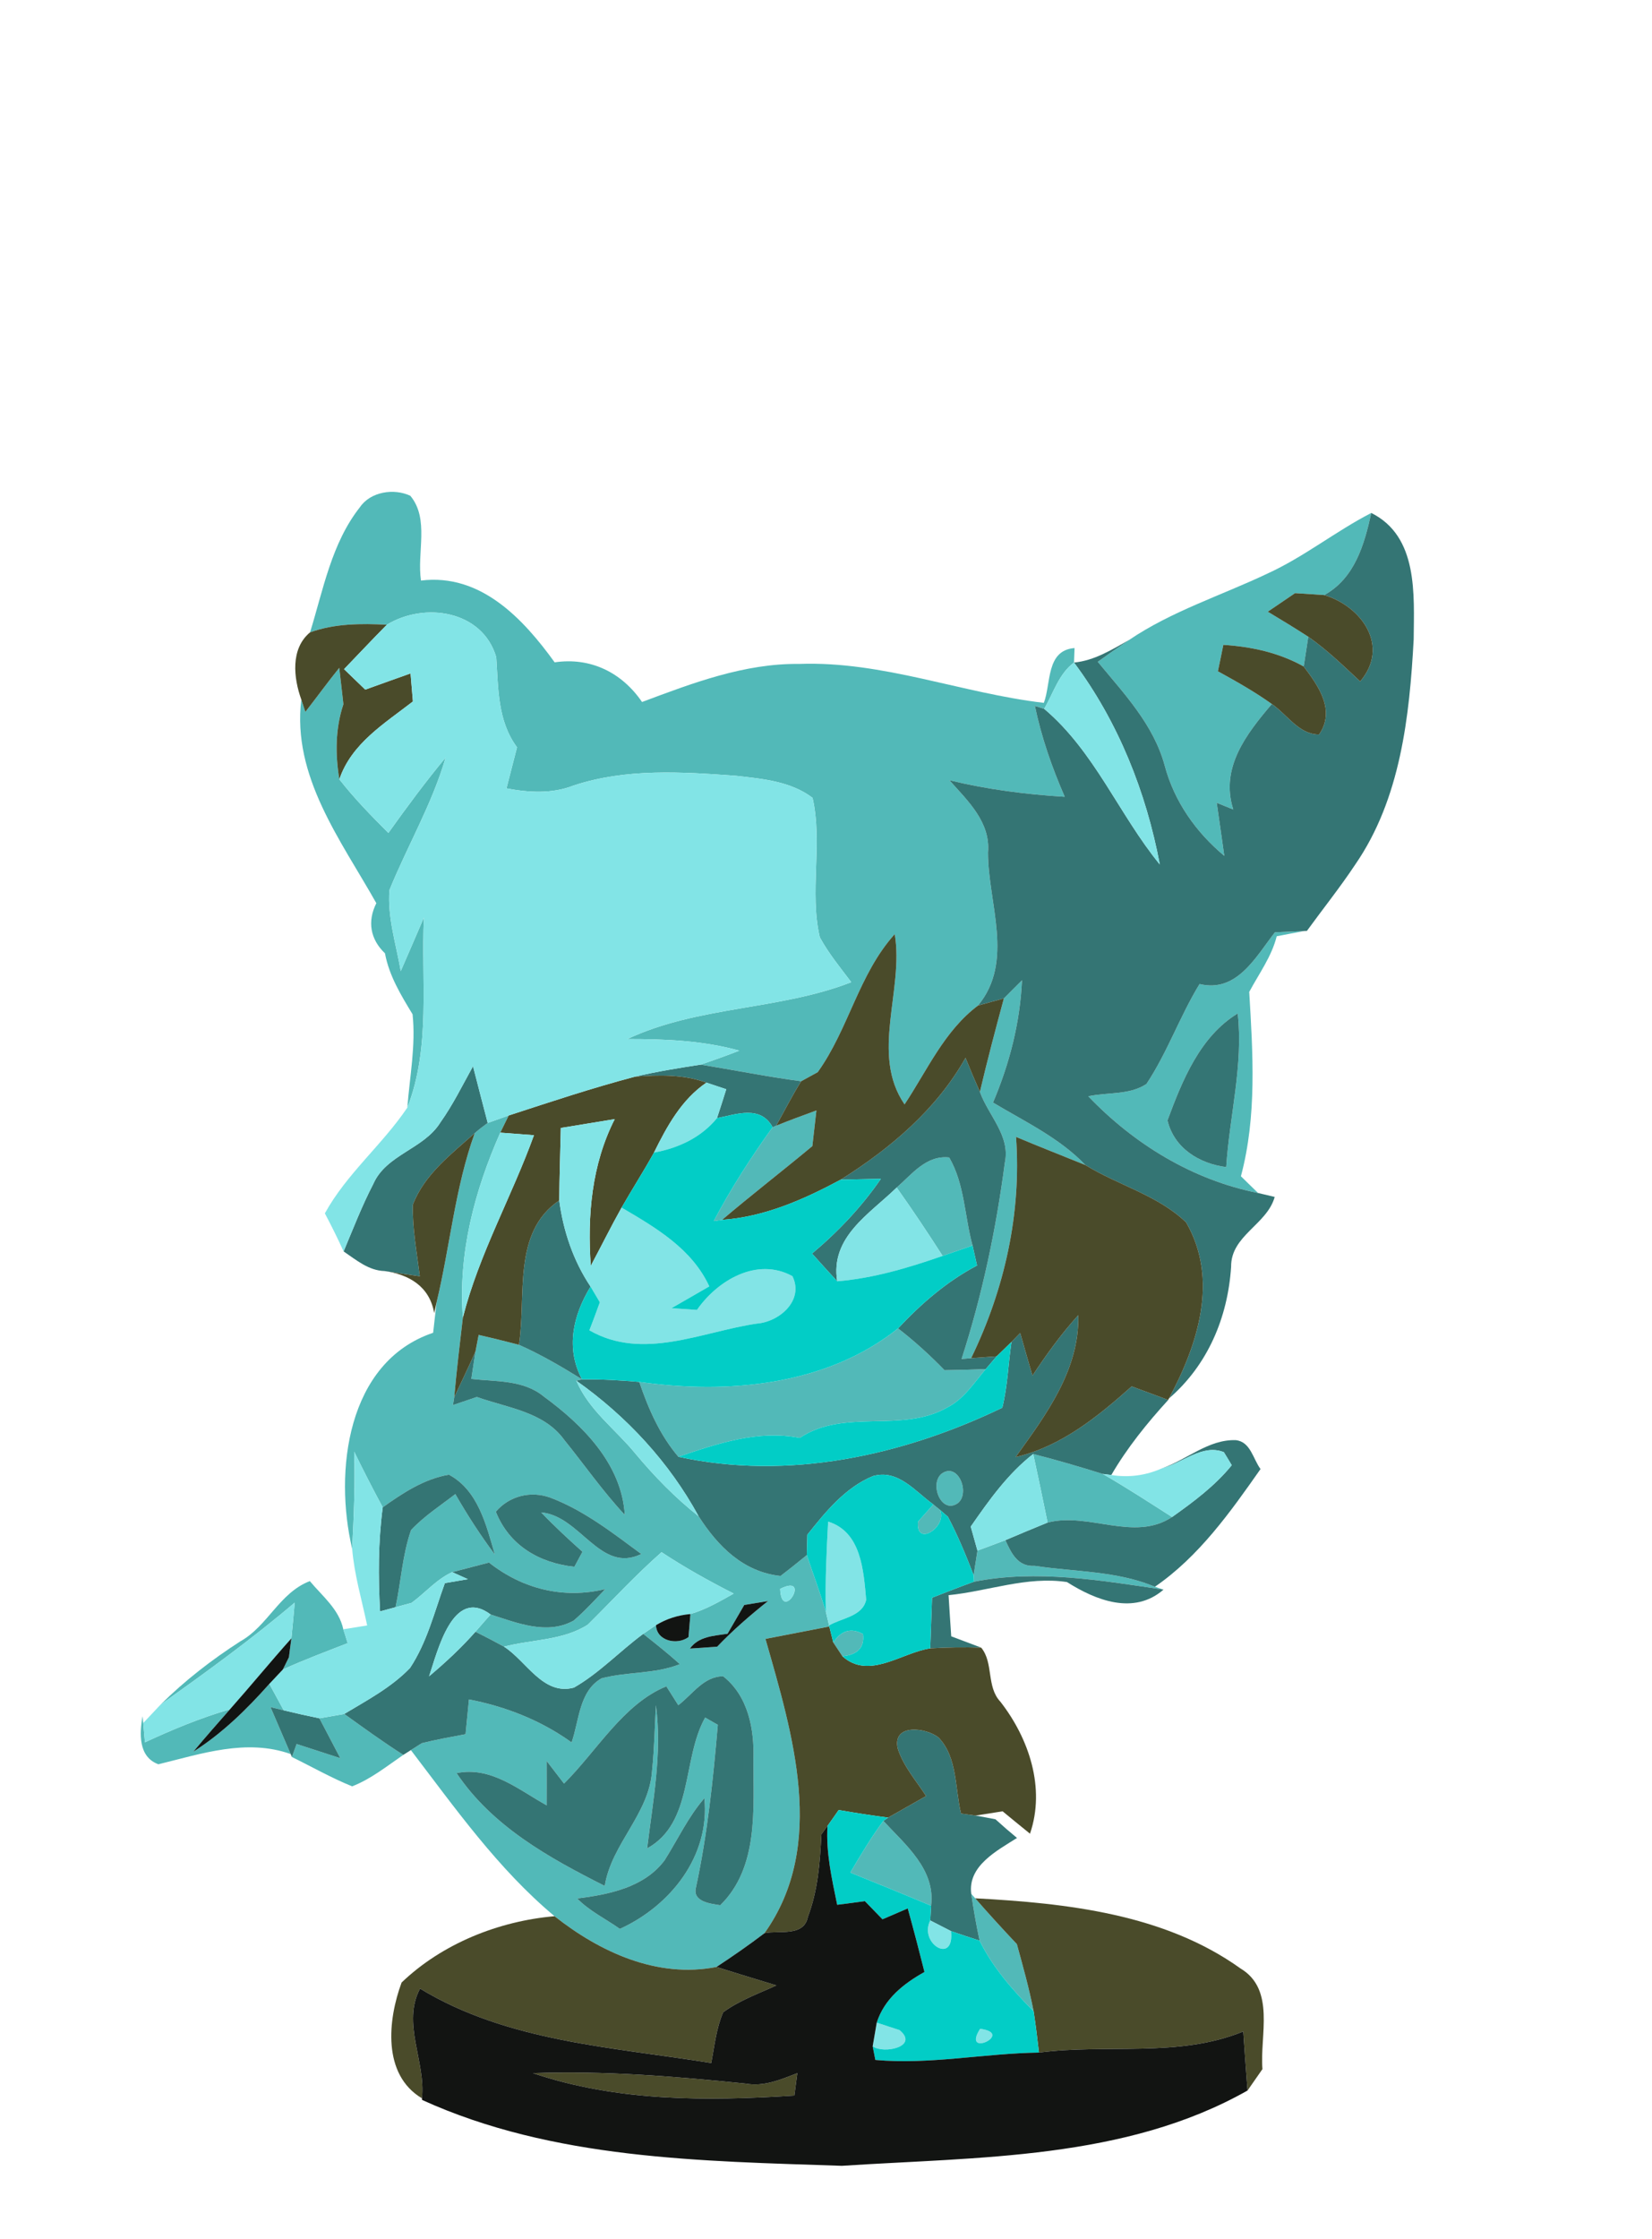 <?xml version="1.0" encoding="UTF-8" ?>
<!DOCTYPE svg PUBLIC "-//W3C//DTD SVG 1.1//EN" "http://www.w3.org/Graphics/SVG/1.1/DTD/svg11.dtd">
<svg width="155pt" height="210pt" viewBox="0 0 155 210" version="1.1" xmlns="http://www.w3.org/2000/svg">
<g id="#52b9b8ff">
<path fill="#52b9b8" opacity="1.00" d=" M 33.77 47.57 C 34.77 46.10 36.98 45.78 38.50 46.50 C 40.31 48.68 39.10 51.83 39.50 54.45 C 45.09 53.76 49.08 58.02 52.04 62.12 C 55.42 61.62 58.35 63.08 60.24 65.84 C 64.97 64.07 69.84 62.21 74.97 62.27 C 82.82 61.98 90.23 65.02 97.94 65.92 C 98.63 64.10 98.13 60.99 100.82 60.78 L 100.77 62.14 C 99.34 63.20 98.84 65.00 97.97 66.48 L 97.10 66.21 C 97.71 69.14 98.70 71.98 99.90 74.73 C 96.26 74.51 92.63 74.04 89.08 73.18 C 90.81 75.12 92.95 77.11 92.70 79.96 C 92.70 84.72 95.20 90.16 91.76 94.31 C 88.60 96.68 87.00 100.38 84.87 103.58 C 81.63 98.85 84.83 92.88 83.95 87.61 C 80.57 91.35 79.63 96.51 76.72 100.56 C 76.33 100.78 75.55 101.20 75.17 101.41 C 72.01 100.99 68.88 100.36 65.74 99.85 C 66.96 99.44 68.17 99.00 69.37 98.54 C 65.95 97.59 62.39 97.45 58.86 97.45 C 65.51 94.33 73.08 94.76 79.87 92.12 C 78.84 90.75 77.74 89.42 76.92 87.91 C 75.92 83.62 77.21 79.13 76.24 74.83 C 74.19 73.27 71.51 73.04 69.03 72.76 C 63.97 72.39 58.74 72.05 53.83 73.67 C 51.79 74.47 49.62 74.34 47.52 73.94 C 47.85 72.66 48.18 71.38 48.51 70.09 C 46.67 67.60 46.76 64.56 46.56 61.64 C 45.28 57.25 39.84 56.43 36.30 58.59 C 33.88 58.47 31.40 58.47 29.09 59.31 C 30.33 55.30 31.11 50.94 33.77 47.57 Z" />
<path fill="#52b9b8" opacity="1.00" d=" M 118.89 53.81 C 122.34 52.24 125.30 49.84 128.66 48.11 C 128.01 51.08 127.11 54.23 124.25 55.81 C 123.57 55.77 122.19 55.67 121.51 55.63 C 120.65 56.21 119.80 56.79 118.95 57.37 C 120.23 58.14 121.50 58.91 122.75 59.72 C 122.61 60.65 122.47 61.58 122.32 62.51 C 120.01 61.21 117.41 60.65 114.78 60.48 C 114.66 61.10 114.40 62.34 114.27 62.96 C 116.00 63.91 117.72 64.88 119.33 66.03 C 116.94 68.84 114.47 72.00 115.71 75.92 C 115.32 75.77 114.55 75.45 114.16 75.29 C 114.40 76.95 114.64 78.61 114.87 80.27 C 112.21 78.05 110.18 75.18 109.28 71.81 C 108.24 67.96 105.46 65.05 103.00 62.07 C 103.97 61.37 104.95 60.69 105.94 60.02 C 109.93 57.32 114.57 55.86 118.89 53.81 Z" />
<path fill="#52b9b8" opacity="1.00" d=" M 31.83 62.64 C 31.93 63.49 32.13 65.20 32.22 66.05 C 31.46 68.33 31.45 70.74 31.84 73.09 C 33.24 74.89 34.83 76.51 36.44 78.12 C 38.16 75.71 39.92 73.33 41.81 71.05 C 40.55 75.40 38.23 79.32 36.54 83.48 C 36.34 86.05 37.17 88.57 37.60 91.08 C 38.33 89.41 39.05 87.73 39.77 86.06 C 39.50 92.00 40.44 98.20 38.22 103.88 C 38.44 100.98 39.02 98.05 38.71 95.13 C 37.62 93.33 36.51 91.52 36.12 89.41 C 34.74 88.10 34.45 86.41 35.31 84.71 C 31.98 78.79 27.39 72.82 28.27 65.61 C 28.37 65.90 28.56 66.48 28.65 66.77 C 29.72 65.40 30.74 63.99 31.83 62.64 Z" />
<path fill="#52b9b8" opacity="1.00" d=" M 119.62 87.44 C 120.31 87.41 121.69 87.35 122.38 87.32 C 121.73 87.44 120.44 87.68 119.79 87.81 C 119.31 89.72 118.13 91.31 117.21 93.03 C 117.55 98.80 117.94 104.66 116.43 110.32 C 116.83 110.71 117.63 111.50 118.04 111.89 C 111.90 110.67 106.41 107.31 102.11 102.82 C 103.91 102.43 106.00 102.72 107.57 101.66 C 109.53 98.71 110.70 95.31 112.55 92.29 C 116.05 93.14 117.82 89.75 119.62 87.44 M 109.54 105.08 C 110.16 107.69 112.53 109.14 115.05 109.46 C 115.36 104.65 116.67 99.89 116.13 95.05 C 112.58 97.21 110.92 101.36 109.54 105.08 Z" />
<path fill="#52b9b8" opacity="1.00" d=" M 94.19 93.64 C 94.76 93.07 95.32 92.50 95.89 91.94 C 95.71 95.91 94.72 99.76 93.17 103.41 C 96.16 105.20 99.40 106.72 101.84 109.27 C 99.67 108.39 97.49 107.54 95.33 106.63 C 95.85 113.81 94.25 120.93 91.12 127.38 L 90.22 127.46 C 92.16 121.47 93.46 115.28 94.28 109.04 C 94.82 106.53 92.73 104.62 91.94 102.41 C 92.63 99.47 93.40 96.55 94.19 93.64 Z" />
<path fill="#52b9b8" opacity="1.00" d=" M 72.82 105.58 C 74.07 105.08 75.33 104.61 76.60 104.15 C 76.48 105.26 76.35 106.37 76.22 107.49 C 73.42 109.82 70.53 112.05 67.75 114.41 L 66.97 114.52 C 68.59 111.45 70.47 108.53 72.49 105.72 C 72.57 105.68 72.74 105.61 72.82 105.58 Z" />
<path fill="#52b9b8" opacity="1.00" d=" M 44.54 106.28 C 44.93 105.94 45.34 105.62 45.76 105.32 C 46.25 105.14 47.24 104.79 47.73 104.62 L 46.94 106.23 C 44.53 111.67 42.97 117.57 43.43 123.57 C 43.14 126.06 42.84 128.54 42.62 131.04 C 42.59 131.22 42.53 131.60 42.50 131.78 C 43.06 131.59 44.18 131.21 44.74 131.02 C 47.58 132.04 51.02 132.40 52.92 135.02 C 54.82 137.37 56.55 139.86 58.62 142.08 C 58.33 137.29 54.66 133.64 51.01 130.97 C 49.10 129.40 46.52 129.59 44.22 129.33 C 44.32 128.69 44.51 127.40 44.61 126.76 L 44.91 125.20 C 46.18 125.49 47.44 125.80 48.69 126.13 C 50.75 127.04 52.70 128.18 54.61 129.37 L 54.08 129.50 C 55.24 132.25 57.75 134.05 59.60 136.31 C 61.39 138.46 63.35 140.47 65.55 142.21 C 67.35 145.02 69.73 147.43 73.23 147.81 C 74.07 147.17 74.89 146.51 75.70 145.85 C 76.29 147.62 76.95 149.38 77.49 151.18 L 77.79 152.45 L 77.81 152.55 C 75.82 152.94 73.82 153.32 71.82 153.71 C 74.34 162.57 77.63 173.02 71.73 181.31 C 70.27 182.42 68.76 183.47 67.22 184.48 C 61.67 185.57 56.30 183.09 52.03 179.72 C 46.73 175.29 42.71 169.59 38.55 164.14 C 38.81 163.98 39.32 163.65 39.58 163.49 C 40.93 163.15 42.31 162.91 43.68 162.65 C 43.76 161.83 43.92 160.20 44.00 159.39 C 47.46 160.06 50.77 161.36 53.63 163.42 C 54.35 161.37 54.33 158.61 56.44 157.41 C 58.85 156.77 61.45 157.02 63.79 156.08 C 62.68 155.08 61.52 154.16 60.35 153.24 C 60.65 153.04 61.25 152.63 61.55 152.42 C 61.60 153.93 63.56 154.32 64.60 153.54 C 64.65 153.00 64.74 151.92 64.78 151.38 C 66.23 150.95 67.53 150.20 68.84 149.46 C 66.51 148.28 64.24 147.01 62.07 145.58 C 59.64 147.72 57.45 150.10 55.16 152.37 C 52.84 153.87 49.89 153.76 47.29 154.44 C 46.40 153.95 45.51 153.49 44.61 153.04 C 44.96 152.63 45.67 151.82 46.03 151.42 C 48.51 152.21 51.33 153.38 53.83 151.99 C 54.89 151.08 55.83 150.04 56.79 149.04 C 52.87 149.99 49.02 149.03 45.88 146.55 C 45.02 146.78 43.29 147.23 42.43 147.45 C 40.97 148.11 39.90 149.39 38.62 150.33 C 38.24 150.43 37.49 150.64 37.11 150.74 C 37.63 148.34 37.75 145.84 38.57 143.50 C 39.79 142.20 41.31 141.22 42.72 140.13 C 43.85 142.09 45.07 143.99 46.43 145.80 C 45.63 143.06 44.86 139.77 42.12 138.31 C 39.80 138.70 37.79 140.03 35.91 141.37 C 34.98 139.65 34.09 137.91 33.23 136.15 C 33.33 139.18 33.20 142.21 33.04 145.25 C 31.34 138.04 32.53 127.73 40.64 125.00 C 40.72 124.29 40.88 122.87 40.96 122.16 C 42.23 116.88 42.69 111.41 44.54 106.28 M 46.52 141.78 C 47.78 144.95 50.60 146.59 53.89 146.95 C 54.08 146.59 54.46 145.89 54.65 145.54 C 53.32 144.35 52.01 143.14 50.78 141.85 C 54.45 142.16 56.31 147.63 60.17 145.75 C 57.47 143.76 54.77 141.64 51.60 140.45 C 49.77 139.80 47.78 140.31 46.52 141.78 M 73.20 149.02 C 73.33 152.34 76.20 147.51 73.20 149.02 M 69.83 150.53 C 69.31 151.43 68.79 152.33 68.26 153.23 C 66.98 153.43 65.56 153.46 64.73 154.62 C 65.37 154.57 66.65 154.48 67.29 154.44 C 68.77 152.89 70.39 151.49 72.06 150.16 C 71.50 150.25 70.39 150.44 69.83 150.53 M 63.64 159.93 C 63.36 159.49 62.80 158.61 62.52 158.16 C 58.48 159.81 56.00 164.22 52.92 167.28 C 52.51 166.75 51.70 165.69 51.29 165.16 C 51.30 166.55 51.29 167.93 51.29 169.32 C 48.65 167.86 46.08 165.64 42.84 166.30 C 46.18 171.29 51.52 174.25 56.74 176.88 C 57.37 172.92 60.92 170.13 61.18 166.07 C 61.39 164.03 61.43 161.98 61.54 159.93 C 62.14 164.44 61.26 168.90 60.72 173.36 C 65.09 170.94 63.97 165.01 66.16 161.09 C 66.46 161.26 67.05 161.60 67.35 161.77 C 66.91 166.89 66.38 172.00 65.30 177.02 C 64.94 178.37 66.69 178.55 67.58 178.69 C 71.20 175.14 70.68 169.68 70.69 165.05 C 70.79 162.21 70.21 159.07 67.85 157.22 C 66.03 157.21 64.96 158.93 63.64 159.93 M 62.36 174.47 C 60.45 177.03 57.13 177.68 54.16 178.06 C 55.25 179.20 56.83 179.97 58.16 180.91 C 62.90 178.75 66.63 174.08 66.09 168.65 C 64.57 170.40 63.59 172.52 62.36 174.47 Z" />
<path fill="#52b9b8" opacity="1.00" d=" M 84.13 111.38 C 85.57 110.13 86.91 108.32 89.06 108.56 C 90.51 111.05 90.50 114.08 91.25 116.82 C 90.55 117.06 89.14 117.55 88.44 117.79 C 87.05 115.62 85.62 113.48 84.13 111.38 Z" />
<path fill="#52b9b8" opacity="1.00" d=" M 84.26 124.59 C 85.81 125.79 87.26 127.11 88.62 128.51 C 89.91 128.49 91.20 128.46 92.49 128.40 C 91.39 129.69 90.44 131.22 88.87 132.01 C 84.60 134.45 79.21 132.06 75.04 134.86 C 71.12 134.09 67.31 135.39 63.65 136.63 C 61.91 134.59 60.83 132.12 59.98 129.61 C 68.27 130.77 77.50 129.98 84.26 124.59 Z" />
<path fill="#52b9b8" opacity="1.00" d=" M 96.94 136.37 C 99.13 136.92 101.30 137.57 103.47 138.24 C 105.68 139.51 107.82 140.91 109.97 142.28 C 106.41 144.64 102.17 141.80 98.29 142.80 C 97.85 140.65 97.41 138.51 96.94 136.37 Z" />
<path fill="#52b9b8" opacity="1.00" d=" M 88.32 138.24 C 89.85 137.07 91.04 139.95 89.91 140.95 C 88.36 142.11 87.18 139.24 88.32 138.24 Z" />
<path fill="#52b9b8" opacity="1.00" d=" M 86.13 142.72 C 86.49 142.32 87.21 141.51 87.57 141.10 L 88.17 141.59 C 88.98 143.11 85.90 145.21 86.13 142.72 Z" />
<path fill="#52b9b8" opacity="1.00" d=" M 91.71 145.43 C 92.59 145.11 93.46 144.78 94.33 144.45 C 94.88 145.67 95.50 146.97 97.08 146.86 C 100.85 147.43 104.77 147.32 108.36 148.82 L 109.17 149.09 C 103.30 148.23 97.29 147.18 91.38 148.35 L 91.35 147.73 C 91.44 147.16 91.62 146.01 91.71 145.43 Z" />
<path fill="#52b9b8" opacity="1.00" d=" M 22.55 153.94 C 25.13 152.50 26.21 149.39 29.07 148.29 C 30.23 149.69 31.81 150.92 32.21 152.81 C 32.35 153.24 32.49 153.67 32.62 154.11 C 30.58 154.91 28.53 155.67 26.54 156.58 C 26.68 156.29 26.96 155.72 27.11 155.43 C 27.16 154.99 27.28 154.10 27.34 153.66 C 27.45 152.54 27.56 151.43 27.65 150.31 C 23.63 153.73 19.35 156.82 15.06 159.88 C 17.33 157.63 19.86 155.67 22.55 153.94 Z" />
<path fill="#52b9b8" opacity="1.00" d=" M 78.18 154.04 C 78.94 152.91 79.86 152.65 80.97 153.25 C 81.13 154.50 80.49 155.20 79.04 155.34 C 78.83 155.02 78.40 154.37 78.18 154.04 Z" />
<path fill="#52b9b8" opacity="1.00" d=" M 18.14 164.29 C 20.85 162.57 23.15 160.32 25.27 157.93 C 25.61 158.55 26.28 159.79 26.62 160.41 C 26.31 160.34 25.69 160.19 25.38 160.11 C 26.01 161.58 26.64 163.04 27.27 164.51 C 23.12 163.04 18.92 164.48 14.86 165.47 C 12.96 164.77 13.09 162.58 13.37 160.96 L 13.44 161.60 C 13.48 162.05 13.56 162.96 13.60 163.41 C 16.19 162.21 18.83 161.11 21.57 160.32 C 20.42 161.63 19.26 162.94 18.14 164.29 Z" />
<path fill="#52b9b8" opacity="1.00" d=" M 29.97 161.16 C 30.56 161.05 31.72 160.85 32.30 160.75 C 34.12 162.06 35.94 163.38 37.84 164.59 C 36.29 165.65 34.81 166.85 33.04 167.54 C 31.09 166.75 29.27 165.71 27.39 164.79 L 27.83 163.57 C 29.20 164.01 30.57 164.46 31.93 164.90 C 31.28 163.65 30.62 162.40 29.97 161.16 Z" />
<path fill="#52b9b8" opacity="1.00" d=" M 79.78 175.63 C 80.75 173.98 81.74 172.32 82.88 170.78 C 84.95 173.02 87.79 175.34 87.36 178.74 C 84.84 177.68 82.31 176.65 79.78 175.63 Z" />
<path fill="#52b9b8" opacity="1.00" d=" M 91.13 177.62 L 91.50 178.04 C 92.77 179.50 94.08 180.93 95.41 182.34 C 95.98 184.43 96.57 186.51 96.98 188.64 C 95.02 186.66 93.15 184.53 91.91 182.01 C 91.60 180.55 91.34 179.09 91.13 177.62 Z" />
</g>
<g id="#347574ff">
<path fill="#347574" opacity="1.00" d=" M 128.66 48.11 C 133.08 50.31 132.67 55.77 132.64 59.95 C 132.25 67.21 131.40 74.93 127.16 81.08 C 125.74 83.22 124.13 85.23 122.62 87.31 L 122.38 87.32 C 121.69 87.35 120.31 87.41 119.62 87.44 C 117.82 89.75 116.05 93.14 112.55 92.29 C 110.70 95.31 109.53 98.71 107.57 101.66 C 106.00 102.72 103.91 102.43 102.11 102.82 C 106.41 107.31 111.90 110.67 118.04 111.89 L 119.60 112.26 C 118.87 114.87 115.48 115.87 115.51 118.81 C 115.20 123.56 113.32 128.03 109.67 131.17 C 112.38 126.13 114.39 120.01 111.29 114.65 C 108.65 112.10 104.92 111.17 101.84 109.27 C 99.40 106.72 96.16 105.20 93.17 103.41 C 94.72 99.76 95.71 95.91 95.89 91.94 C 95.32 92.50 94.76 93.07 94.19 93.64 C 93.58 93.81 92.37 94.14 91.76 94.31 C 95.20 90.16 92.70 84.72 92.70 79.96 C 92.95 77.11 90.81 75.12 89.08 73.18 C 92.63 74.04 96.26 74.51 99.90 74.73 C 98.70 71.98 97.71 69.14 97.10 66.21 L 97.97 66.48 C 102.70 70.47 104.98 76.38 108.82 81.08 C 107.54 74.29 104.92 67.70 100.77 62.14 C 102.68 61.96 104.32 60.93 105.94 60.02 C 104.95 60.69 103.97 61.37 103.00 62.07 C 105.46 65.05 108.24 67.96 109.28 71.81 C 110.18 75.18 112.21 78.05 114.87 80.27 C 114.64 78.61 114.40 76.95 114.16 75.29 C 114.55 75.45 115.32 75.77 115.71 75.92 C 114.47 72.00 116.94 68.84 119.33 66.03 C 120.77 67.01 121.85 68.88 123.76 68.89 C 125.33 66.63 123.71 64.34 122.32 62.51 C 122.47 61.58 122.61 60.65 122.75 59.72 C 124.51 60.95 126.05 62.45 127.62 63.91 C 130.42 60.61 127.78 56.88 124.25 55.81 C 127.11 54.23 128.01 51.08 128.66 48.11 Z" />
<path fill="#347574" opacity="1.00" d=" M 109.54 105.08 C 110.92 101.36 112.58 97.21 116.13 95.05 C 116.67 99.89 115.36 104.65 115.05 109.46 C 112.53 109.14 110.16 107.69 109.54 105.08 Z" />
<path fill="#347574" opacity="1.00" d=" M 78.88 110.64 C 83.54 107.71 87.85 104.07 90.59 99.22 C 91.02 100.29 91.48 101.36 91.94 102.41 C 92.73 104.62 94.82 106.53 94.28 109.04 C 93.46 115.28 92.16 121.47 90.22 127.46 L 91.12 127.38 L 93.51 127.21 C 93.25 127.51 92.75 128.11 92.49 128.40 C 91.20 128.46 89.91 128.49 88.62 128.51 C 87.26 127.11 85.81 125.79 84.26 124.59 C 86.43 122.27 88.84 120.18 91.67 118.69 C 91.56 118.22 91.36 117.29 91.25 116.82 C 90.50 114.08 90.51 111.05 89.06 108.56 C 86.91 108.32 85.57 110.13 84.13 111.38 C 81.57 113.88 77.89 116.00 78.55 120.17 C 77.75 119.31 76.98 118.44 76.19 117.57 C 78.64 115.52 80.84 113.19 82.65 110.56 C 81.71 110.58 79.83 110.62 78.88 110.64 Z" />
<path fill="#347574" opacity="1.00" d=" M 41.32 105.27 C 42.50 103.61 43.40 101.77 44.38 100.00 C 44.84 101.77 45.29 103.55 45.76 105.32 C 45.34 105.62 44.93 105.94 44.54 106.28 C 42.34 108.24 39.81 110.16 38.73 113.00 C 38.69 115.25 39.11 117.47 39.39 119.70 C 38.56 119.58 36.91 119.34 36.08 119.21 C 34.58 119.17 33.41 118.16 32.24 117.37 C 33.13 115.25 33.96 113.09 35.02 111.05 C 36.23 108.27 39.77 107.78 41.32 105.27 Z" />
<path fill="#347574" opacity="1.00" d=" M 59.58 100.98 C 61.61 100.50 63.68 100.17 65.74 99.85 C 68.88 100.36 72.01 100.99 75.17 101.41 C 74.32 102.76 73.61 104.19 72.82 105.58 C 72.74 105.61 72.57 105.68 72.49 105.72 C 71.35 103.63 69.10 104.51 67.27 104.87 C 67.57 103.97 67.86 103.06 68.14 102.16 C 67.67 102.00 66.75 101.70 66.28 101.54 C 64.14 100.76 61.82 100.81 59.58 100.98 Z" />
<path fill="#347574" opacity="1.00" d=" M 48.69 126.13 C 49.40 121.58 48.04 115.57 52.47 112.59 C 52.85 115.46 53.79 118.25 55.41 120.67 C 53.77 123.36 53.05 126.44 54.61 129.37 C 52.70 128.18 50.75 127.04 48.69 126.13 Z" />
<path fill="#347574" opacity="1.00" d=" M 96.87 129.02 C 98.18 127.04 99.57 125.11 101.17 123.35 C 101.29 128.50 98.14 132.69 95.29 136.66 C 99.57 135.66 102.98 132.88 106.18 130.03 C 107.32 130.45 108.47 130.88 109.61 131.30 C 107.62 133.48 105.76 135.78 104.27 138.34 L 103.47 138.24 C 101.30 137.57 99.13 136.92 96.94 136.37 C 94.55 138.23 92.79 140.72 91.08 143.18 C 91.24 143.74 91.55 144.87 91.71 145.43 C 91.62 146.01 91.44 147.16 91.35 147.73 C 90.63 145.87 89.87 144.02 88.94 142.26 L 88.17 141.59 L 87.57 141.10 C 85.87 139.89 84.27 137.77 81.91 138.44 C 79.31 139.51 77.46 141.79 75.75 143.94 C 75.74 144.41 75.71 145.37 75.70 145.85 C 74.89 146.51 74.07 147.17 73.23 147.81 C 69.73 147.43 67.35 145.02 65.55 142.21 C 62.79 137.14 58.79 132.83 54.08 129.50 L 54.61 129.37 C 56.40 129.35 58.20 129.45 59.98 129.61 C 60.83 132.12 61.91 134.59 63.65 136.63 C 73.96 138.88 84.68 136.53 94.04 132.03 C 94.54 130.01 94.60 127.91 94.90 125.86 C 95.11 125.65 95.51 125.23 95.72 125.02 C 96.10 126.35 96.48 127.69 96.87 129.02 M 88.32 138.24 C 87.18 139.24 88.36 142.11 89.91 140.95 C 91.04 139.95 89.85 137.07 88.32 138.24 Z" />
<path fill="#347574" opacity="1.00" d=" M 42.62 131.04 C 43.28 129.61 43.98 128.20 44.61 126.76 C 44.51 127.40 44.32 128.69 44.22 129.33 C 46.52 129.59 49.10 129.40 51.01 130.97 C 54.66 133.64 58.33 137.29 58.62 142.08 C 56.55 139.86 54.82 137.37 52.92 135.02 C 51.02 132.40 47.58 132.04 44.74 131.02 C 44.18 131.21 43.06 131.59 42.50 131.78 C 42.53 131.60 42.59 131.22 42.62 131.04 Z" />
<path fill="#347574" opacity="1.00" d=" M 109.05 137.70 C 111.37 136.90 113.38 134.99 115.94 135.07 C 117.34 135.21 117.57 136.85 118.27 137.78 C 115.43 141.83 112.49 145.98 108.36 148.82 C 104.77 147.32 100.85 147.43 97.08 146.86 C 95.50 146.97 94.88 145.67 94.33 144.45 C 95.65 143.89 96.96 143.34 98.29 142.80 C 102.17 141.80 106.41 144.64 109.97 142.28 C 111.99 140.85 114.00 139.35 115.57 137.42 C 115.39 137.11 115.02 136.51 114.83 136.20 C 112.83 135.39 110.95 137.22 109.05 137.70 Z" />
<path fill="#347574" opacity="1.00" d=" M 35.91 141.37 C 37.79 140.03 39.80 138.70 42.12 138.31 C 44.86 139.77 45.63 143.06 46.43 145.80 C 45.07 143.99 43.85 142.09 42.72 140.13 C 41.31 141.22 39.79 142.20 38.57 143.50 C 37.75 145.84 37.63 148.34 37.11 150.74 L 35.66 151.13 C 35.48 147.88 35.48 144.61 35.91 141.37 Z" />
<path fill="#347574" opacity="1.00" d=" M 46.52 141.78 C 47.78 140.31 49.77 139.80 51.60 140.45 C 54.77 141.64 57.47 143.76 60.17 145.75 C 56.31 147.63 54.45 142.16 50.78 141.85 C 52.01 143.14 53.32 144.35 54.65 145.54 C 54.46 145.89 54.08 146.59 53.89 146.95 C 50.60 146.59 47.78 144.95 46.52 141.78 Z" />
<path fill="#347574" opacity="1.00" d=" M 42.43 147.45 C 43.29 147.23 45.02 146.78 45.88 146.55 C 49.02 149.03 52.87 149.99 56.79 149.04 C 55.83 150.04 54.89 151.08 53.83 151.99 C 51.33 153.38 48.51 152.21 46.03 151.42 C 42.48 148.77 41.05 154.90 40.26 157.22 C 41.80 155.92 43.28 154.55 44.61 153.04 C 45.51 153.49 46.40 153.95 47.29 154.44 C 49.39 155.78 50.96 159.06 53.85 158.28 C 56.24 156.91 58.14 154.87 60.35 153.24 C 61.52 154.16 62.68 155.08 63.79 156.08 C 61.45 157.02 58.85 156.77 56.44 157.41 C 54.33 158.61 54.35 161.37 53.63 163.42 C 50.77 161.36 47.46 160.06 44.00 159.39 C 43.92 160.20 43.76 161.83 43.68 162.65 C 42.31 162.91 40.93 163.15 39.58 163.49 C 39.32 163.65 38.81 163.98 38.55 164.14 C 38.37 164.25 38.01 164.48 37.84 164.59 C 35.94 163.38 34.12 162.06 32.30 160.75 C 34.45 159.46 36.72 158.26 38.47 156.44 C 40.07 154.03 40.76 151.17 41.74 148.48 C 42.28 148.39 43.36 148.20 43.90 148.11 C 43.54 147.95 42.80 147.62 42.43 147.45 Z" />
<path fill="#347574" opacity="1.00" d=" M 91.38 148.35 C 97.29 147.18 103.30 148.23 109.17 149.09 C 106.37 151.51 102.81 150.09 100.11 148.38 C 96.35 147.81 92.71 149.24 89.00 149.61 C 89.08 150.90 89.16 152.18 89.25 153.47 C 90.18 153.82 91.12 154.17 92.06 154.53 C 90.47 154.48 88.87 154.50 87.28 154.60 C 87.34 153.01 87.39 151.43 87.45 149.85 C 88.76 149.34 90.06 148.82 91.38 148.35 Z" />
<path fill="#347574" opacity="1.00" d=" M 63.64 159.93 C 64.96 158.93 66.03 157.21 67.85 157.22 C 70.21 159.07 70.79 162.21 70.69 165.05 C 70.68 169.68 71.20 175.14 67.58 178.69 C 66.69 178.55 64.94 178.37 65.30 177.02 C 66.38 172.00 66.91 166.89 67.35 161.77 C 67.05 161.60 66.46 161.26 66.16 161.09 C 63.97 165.01 65.09 170.94 60.72 173.36 C 61.26 168.90 62.14 164.44 61.54 159.93 C 61.43 161.98 61.39 164.03 61.18 166.07 C 60.92 170.13 57.37 172.92 56.74 176.88 C 51.52 174.25 46.18 171.29 42.84 166.30 C 46.08 165.64 48.65 167.86 51.29 169.32 C 51.29 167.93 51.30 166.55 51.29 165.16 C 51.70 165.69 52.51 166.75 52.92 167.28 C 56.00 164.22 58.48 159.81 62.52 158.16 C 62.80 158.61 63.36 159.49 63.64 159.93 Z" />
<path fill="#347574" opacity="1.00" d=" M 25.38 160.11 C 25.69 160.19 26.31 160.34 26.62 160.41 C 27.73 160.68 28.85 160.93 29.97 161.16 C 30.62 162.40 31.28 163.65 31.93 164.90 C 30.57 164.46 29.20 164.01 27.83 163.57 L 27.39 164.79 L 27.27 164.51 C 26.64 163.04 26.01 161.58 25.38 160.11 Z" />
<path fill="#347574" opacity="1.00" d=" M 84.22 163.96 C 83.74 161.63 86.88 162.02 88.06 162.96 C 89.85 164.83 89.59 167.73 90.17 170.09 C 90.51 170.14 91.19 170.23 91.53 170.28 C 92.00 170.36 92.94 170.54 93.40 170.63 C 94.06 171.23 94.73 171.81 95.42 172.38 C 93.57 173.56 90.78 174.99 91.13 177.62 C 91.34 179.09 91.60 180.55 91.91 182.01 C 91.01 181.72 90.12 181.43 89.23 181.12 C 88.74 180.87 87.77 180.37 87.28 180.12 L 87.36 178.74 C 87.79 175.34 84.95 173.02 82.88 170.78 L 83.33 170.47 C 84.52 169.79 85.71 169.12 86.89 168.45 C 85.95 166.99 84.74 165.64 84.22 163.96 Z" />
<path fill="#347574" opacity="1.00" d=" M 62.36 174.47 C 63.59 172.52 64.57 170.40 66.09 168.65 C 66.63 174.08 62.90 178.75 58.16 180.91 C 56.83 179.97 55.25 179.20 54.16 178.06 C 57.13 177.68 60.45 177.03 62.36 174.47 Z" />
</g>
<g id="#4a4b2aff">
<path fill="#4a4b2a" opacity="1.00" d=" M 121.51 55.63 C 122.19 55.67 123.57 55.77 124.25 55.81 C 127.78 56.88 130.42 60.61 127.62 63.91 C 126.05 62.45 124.51 60.95 122.75 59.72 C 121.50 58.91 120.23 58.14 118.95 57.37 C 119.80 56.79 120.65 56.21 121.51 55.63 Z" />
<path fill="#4a4b2a" opacity="1.00" d=" M 29.09 59.31 C 31.40 58.47 33.88 58.47 36.30 58.59 C 34.94 59.96 33.62 61.37 32.28 62.76 C 32.94 63.40 33.61 64.04 34.27 64.68 C 35.69 64.17 37.10 63.66 38.52 63.16 C 38.58 63.82 38.69 65.13 38.74 65.79 C 36.09 67.85 32.98 69.72 31.84 73.09 C 31.45 70.74 31.46 68.33 32.22 66.05 C 32.13 65.20 31.93 63.49 31.83 62.64 C 30.74 63.99 29.72 65.40 28.65 66.77 C 28.56 66.48 28.37 65.90 28.27 65.61 C 27.54 63.59 27.24 60.84 29.09 59.31 Z" />
<path fill="#4a4b2a" opacity="1.00" d=" M 114.78 60.48 C 117.41 60.65 120.01 61.21 122.32 62.51 C 123.71 64.34 125.33 66.63 123.76 68.89 C 121.85 68.88 120.77 67.01 119.33 66.03 C 117.72 64.88 116.00 63.91 114.27 62.96 C 114.40 62.34 114.66 61.10 114.78 60.48 Z" />
<path fill="#4a4b2a" opacity="1.00" d=" M 76.72 100.56 C 79.63 96.51 80.57 91.35 83.95 87.61 C 84.83 92.88 81.63 98.85 84.87 103.58 C 87.00 100.38 88.60 96.68 91.76 94.31 C 92.37 94.14 93.58 93.81 94.19 93.64 C 93.40 96.55 92.63 99.47 91.94 102.41 C 91.48 101.36 91.02 100.29 90.59 99.22 C 87.85 104.07 83.54 107.71 78.88 110.64 C 75.41 112.50 71.74 114.13 67.75 114.41 C 70.53 112.05 73.42 109.82 76.22 107.49 C 76.35 106.37 76.48 105.26 76.60 104.15 C 75.33 104.61 74.07 105.08 72.82 105.58 C 73.61 104.19 74.32 102.76 75.17 101.41 C 75.55 101.20 76.33 100.78 76.72 100.56 Z" />
<path fill="#4a4b2a" opacity="1.00" d=" M 47.73 104.62 C 51.66 103.34 55.59 102.03 59.58 100.98 C 61.82 100.81 64.14 100.76 66.28 101.54 C 63.94 103.13 62.58 105.63 61.36 108.10 C 60.39 109.85 59.31 111.53 58.32 113.26 C 57.31 115.06 56.40 116.91 55.43 118.72 C 55.10 114.01 55.51 109.22 57.68 104.96 C 55.99 105.24 54.31 105.51 52.62 105.79 C 52.57 108.05 52.49 110.32 52.47 112.59 C 48.04 115.57 49.40 121.58 48.69 126.13 C 47.44 125.80 46.18 125.49 44.91 125.20 L 44.61 126.76 C 43.98 128.20 43.28 129.61 42.62 131.04 C 42.84 128.54 43.14 126.06 43.43 123.57 C 44.95 117.60 48.02 112.23 50.10 106.47 C 49.31 106.41 47.73 106.29 46.94 106.23 L 47.73 104.62 Z" />
<path fill="#4a4b2a" opacity="1.00" d=" M 38.73 113.00 C 39.81 110.16 42.34 108.24 44.54 106.28 C 42.69 111.41 42.23 116.88 40.96 122.16 L 40.74 123.16 C 40.31 120.64 38.36 119.53 36.08 119.21 C 36.91 119.34 38.56 119.58 39.39 119.70 C 39.11 117.47 38.69 115.25 38.73 113.00 Z" />
<path fill="#4a4b2a" opacity="1.00" d=" M 95.33 106.63 C 97.49 107.54 99.67 108.39 101.84 109.27 C 104.92 111.17 108.65 112.10 111.29 114.65 C 114.39 120.01 112.38 126.13 109.67 131.17 L 109.61 131.30 C 108.47 130.88 107.32 130.45 106.18 130.03 C 102.98 132.88 99.57 135.66 95.29 136.66 C 98.14 132.69 101.29 128.50 101.17 123.35 C 99.57 125.11 98.18 127.04 96.87 129.02 C 96.48 127.69 96.10 126.35 95.72 125.02 C 95.51 125.23 95.11 125.65 94.90 125.86 C 94.55 126.20 93.86 126.88 93.51 127.21 L 91.12 127.38 C 94.25 120.93 95.85 113.81 95.33 106.63 Z" />
<path fill="#4a4b2a" opacity="1.00" d=" M 71.82 153.71 C 73.82 153.32 75.82 152.94 77.81 152.55 L 78.18 154.04 C 78.40 154.37 78.83 155.02 79.04 155.34 C 81.54 157.58 84.58 155.00 87.28 154.60 C 88.87 154.50 90.47 154.48 92.06 154.53 C 93.24 155.96 92.53 158.19 93.86 159.60 C 96.54 163.04 98.11 167.69 96.64 171.98 C 95.77 171.28 94.92 170.58 94.07 169.88 C 93.23 170.02 92.38 170.15 91.53 170.28 C 91.19 170.23 90.51 170.14 90.17 170.09 C 89.59 167.73 89.85 164.83 88.06 162.96 C 86.88 162.02 83.74 161.63 84.22 163.96 C 84.74 165.64 85.95 166.99 86.89 168.45 C 85.71 169.12 84.52 169.79 83.33 170.47 C 81.78 170.27 80.23 170.03 78.69 169.76 C 78.43 170.13 77.91 170.88 77.64 171.25 C 77.50 171.45 77.21 171.85 77.07 172.04 C 76.94 174.65 76.74 177.31 75.80 179.78 C 75.43 181.69 73.06 181.02 71.73 181.31 C 77.63 173.02 74.34 162.57 71.82 153.71 Z" />
<path fill="#4a4b2a" opacity="1.00" d=" M 91.50 178.04 C 100.05 178.50 109.23 179.49 116.39 184.62 C 119.70 186.60 118.19 190.90 118.45 194.06 C 118.10 194.56 117.40 195.56 117.05 196.07 C 116.91 194.22 116.77 192.37 116.65 190.53 C 110.56 193.02 103.86 191.67 97.48 192.51 C 97.33 191.21 97.18 189.92 96.98 188.64 C 96.57 186.51 95.98 184.43 95.41 182.34 C 94.08 180.93 92.77 179.50 91.50 178.04 Z" />
<path fill="#4a4b2a" opacity="1.00" d=" M 37.68 185.94 C 41.50 182.28 46.81 180.17 52.03 179.72 C 56.30 183.09 61.67 185.57 67.22 184.48 C 69.10 185.06 70.97 185.65 72.85 186.21 C 71.16 186.98 69.37 187.62 67.85 188.73 C 67.20 190.24 67.04 191.89 66.73 193.49 C 57.45 191.98 47.67 191.52 39.41 186.51 C 37.68 189.76 39.96 193.35 39.59 196.80 C 35.85 194.57 36.39 189.43 37.68 185.94 Z" />
<path fill="#4a4b2a" opacity="1.00" d=" M 50.01 194.44 C 56.68 194.20 63.34 194.74 69.96 195.42 C 71.67 195.73 73.26 195.04 74.81 194.44 C 74.74 194.97 74.60 196.02 74.53 196.54 C 66.31 197.07 57.91 197.11 50.01 194.44 Z" />
</g>
<g id="#82e4e6ff">
<path fill="#82e4e6" opacity="1.00" d=" M 36.30 58.59 C 39.84 56.43 45.28 57.25 46.56 61.64 C 46.76 64.56 46.67 67.60 48.51 70.09 C 48.18 71.38 47.85 72.66 47.52 73.94 C 49.62 74.34 51.79 74.47 53.83 73.67 C 58.74 72.05 63.97 72.39 69.03 72.76 C 71.51 73.04 74.19 73.27 76.24 74.83 C 77.21 79.13 75.92 83.62 76.92 87.91 C 77.74 89.42 78.84 90.75 79.87 92.12 C 73.08 94.76 65.51 94.33 58.86 97.45 C 62.39 97.45 65.95 97.59 69.37 98.54 C 68.17 99.00 66.96 99.44 65.74 99.85 C 63.68 100.17 61.61 100.50 59.58 100.98 C 55.59 102.03 51.66 103.34 47.73 104.62 C 47.24 104.79 46.25 105.14 45.76 105.32 C 45.29 103.55 44.84 101.77 44.38 100.00 C 43.40 101.77 42.50 103.61 41.32 105.27 C 39.77 107.78 36.23 108.27 35.02 111.05 C 33.96 113.09 33.13 115.25 32.24 117.37 C 31.69 116.16 31.10 114.97 30.48 113.80 C 32.52 110.09 35.87 107.37 38.22 103.88 C 40.44 98.20 39.50 92.00 39.77 86.06 C 39.05 87.73 38.33 89.41 37.60 91.08 C 37.17 88.57 36.34 86.05 36.54 83.48 C 38.23 79.32 40.55 75.40 41.81 71.05 C 39.92 73.33 38.16 75.71 36.44 78.12 C 34.83 76.51 33.24 74.89 31.84 73.09 C 32.98 69.72 36.09 67.85 38.74 65.79 C 38.69 65.13 38.58 63.82 38.52 63.16 C 37.10 63.66 35.69 64.17 34.27 64.68 C 33.61 64.04 32.94 63.40 32.28 62.76 C 33.62 61.37 34.94 59.96 36.30 58.59 Z" />
<path fill="#82e4e6" opacity="1.00" d=" M 97.97 66.48 C 98.84 65.00 99.34 63.20 100.77 62.14 C 104.92 67.70 107.54 74.29 108.82 81.08 C 104.98 76.38 102.70 70.47 97.97 66.48 Z" />
<path fill="#82e4e6" opacity="1.00" d=" M 61.36 108.10 C 62.58 105.63 63.94 103.13 66.28 101.54 C 66.75 101.70 67.67 102.00 68.14 102.16 C 67.86 103.06 67.57 103.97 67.27 104.87 C 65.77 106.70 63.65 107.68 61.36 108.10 Z" />
<path fill="#82e4e6" opacity="1.00" d=" M 52.62 105.79 C 54.31 105.51 55.99 105.24 57.68 104.96 C 55.51 109.22 55.10 114.01 55.43 118.72 C 56.40 116.91 57.31 115.06 58.32 113.26 C 61.53 115.14 64.92 117.12 66.55 120.65 C 65.37 121.33 64.19 122.01 63.01 122.69 C 63.80 122.75 64.60 122.80 65.39 122.86 C 67.32 120.08 71.03 117.87 74.35 119.69 C 75.46 121.96 73.13 123.98 71.00 124.14 C 65.81 124.91 60.32 127.65 55.30 124.77 C 55.64 123.90 55.96 123.02 56.28 122.14 C 56.06 121.77 55.63 121.04 55.41 120.67 C 53.79 118.25 52.85 115.46 52.47 112.59 C 52.49 110.32 52.57 108.05 52.62 105.79 Z" />
<path fill="#82e4e6" opacity="1.00" d=" M 43.43 123.57 C 42.97 117.57 44.53 111.67 46.94 106.23 C 47.73 106.29 49.31 106.41 50.10 106.47 C 48.02 112.23 44.95 117.60 43.43 123.57 Z" />
<path fill="#82e4e6" opacity="1.00" d=" M 78.55 120.17 C 77.89 116.00 81.57 113.88 84.13 111.38 C 85.62 113.48 87.05 115.62 88.44 117.79 C 85.23 118.91 81.95 119.89 78.55 120.17 Z" />
<path fill="#82e4e6" opacity="1.00" d=" M 59.60 136.31 C 57.75 134.05 55.24 132.25 54.08 129.50 C 58.79 132.83 62.79 137.14 65.55 142.21 C 63.35 140.47 61.39 138.46 59.60 136.31 Z" />
<path fill="#82e4e6" opacity="1.00" d=" M 33.23 136.15 C 34.09 137.91 34.98 139.65 35.91 141.37 C 35.48 144.61 35.48 147.88 35.66 151.13 L 37.11 150.74 C 37.49 150.64 38.24 150.43 38.62 150.33 C 39.90 149.39 40.97 148.11 42.43 147.45 C 42.80 147.62 43.54 147.95 43.90 148.11 C 43.36 148.20 42.28 148.39 41.74 148.48 C 40.76 151.17 40.07 154.03 38.47 156.44 C 36.72 158.26 34.45 159.46 32.30 160.75 C 31.72 160.85 30.56 161.05 29.97 161.16 C 28.85 160.93 27.73 160.68 26.62 160.41 C 26.28 159.79 25.61 158.55 25.27 157.93 C 25.59 157.59 26.22 156.92 26.54 156.58 C 28.53 155.67 30.58 154.91 32.62 154.11 C 32.49 153.67 32.35 153.24 32.21 152.81 C 32.77 152.72 33.89 152.54 34.45 152.45 C 33.95 150.06 33.24 147.69 33.04 145.25 C 33.20 142.21 33.33 139.18 33.23 136.15 Z" />
<path fill="#82e4e6" opacity="1.00" d=" M 109.05 137.70 C 110.95 137.22 112.83 135.39 114.83 136.20 C 115.02 136.51 115.39 137.11 115.57 137.42 C 114.00 139.35 111.99 140.85 109.97 142.28 C 107.82 140.91 105.68 139.51 103.47 138.24 L 104.27 138.34 C 105.92 138.60 107.51 138.39 109.05 137.70 Z" />
<path fill="#82e4e6" opacity="1.00" d=" M 91.08 143.18 C 92.79 140.72 94.55 138.23 96.94 136.37 C 97.41 138.51 97.85 140.65 98.29 142.80 C 96.96 143.34 95.65 143.89 94.33 144.45 C 93.46 144.78 92.59 145.11 91.71 145.43 C 91.55 144.87 91.24 143.74 91.08 143.18 Z" />
<path fill="#82e4e6" opacity="1.00" d=" M 77.70 142.71 C 80.82 143.68 81.02 147.31 81.27 150.04 C 80.93 151.62 78.95 151.75 77.79 152.45 L 77.49 151.18 C 77.41 148.35 77.55 145.53 77.70 142.71 Z" />
<path fill="#82e4e6" opacity="1.00" d=" M 55.16 152.37 C 57.45 150.10 59.64 147.72 62.07 145.58 C 64.24 147.01 66.51 148.28 68.84 149.46 C 67.53 150.20 66.23 150.95 64.78 151.38 C 63.61 151.48 62.53 151.83 61.55 152.42 C 61.25 152.63 60.65 153.04 60.35 153.24 C 58.14 154.87 56.24 156.91 53.85 158.28 C 50.96 159.06 49.39 155.78 47.29 154.44 C 49.89 153.76 52.84 153.87 55.16 152.37 Z" />
<path fill="#82e4e6" opacity="1.00" d=" M 73.20 149.02 C 76.20 147.51 73.33 152.34 73.20 149.02 Z" />
<path fill="#82e4e6" opacity="1.00" d=" M 40.26 157.22 C 41.05 154.90 42.48 148.77 46.03 151.42 C 45.67 151.82 44.96 152.63 44.61 153.04 C 43.28 154.55 41.80 155.92 40.26 157.22 Z" />
<path fill="#82e4e6" opacity="1.00" d=" M 15.06 159.88 C 19.35 156.82 23.63 153.73 27.65 150.31 C 27.56 151.43 27.45 152.54 27.34 153.66 C 25.38 155.85 23.52 158.12 21.57 160.32 C 18.83 161.11 16.19 162.21 13.60 163.41 C 13.56 162.96 13.48 162.05 13.44 161.60 C 13.84 161.17 14.66 160.31 15.06 159.88 Z" />
<path fill="#82e4e6" opacity="1.00" d=" M 87.28 180.12 C 87.77 180.37 88.74 180.87 89.23 181.12 C 89.58 184.33 86.18 182.29 87.28 180.12 Z" />
<path fill="#82e4e6" opacity="1.00" d=" M 81.88 191.92 C 81.97 191.37 82.16 190.26 82.26 189.70 C 82.79 189.88 83.87 190.23 84.40 190.40 C 86.27 191.95 82.90 192.68 81.88 191.92 Z" />
<path fill="#82e4e6" opacity="1.00" d=" M 91.96 190.28 C 95.28 190.71 90.16 193.10 91.96 190.28 Z" />
<path fill="#82e4e6" opacity="1.00" d=" M 95.17 190.26 C 95.69 190.75 95.69 190.75 95.17 190.26 Z" />
<path fill="#82e4e6" opacity="1.00" d=" M 88.38 191.30 C 88.89 191.79 88.89 191.79 88.38 191.30 Z" />
</g>
<g id="#02cdc6ff">
<path fill="#02cdc6" opacity="1.00" d=" M 67.27 104.87 C 69.10 104.51 71.35 103.63 72.49 105.72 C 70.47 108.53 68.59 111.45 66.97 114.52 L 67.75 114.41 C 71.74 114.13 75.41 112.50 78.88 110.64 C 79.83 110.62 81.71 110.58 82.65 110.56 C 80.84 113.19 78.64 115.52 76.19 117.57 C 76.98 118.44 77.75 119.31 78.55 120.17 C 81.95 119.89 85.23 118.91 88.44 117.79 C 89.14 117.55 90.55 117.06 91.25 116.82 C 91.36 117.29 91.56 118.22 91.67 118.69 C 88.84 120.18 86.43 122.27 84.26 124.59 C 77.50 129.98 68.27 130.77 59.98 129.61 C 58.20 129.45 56.40 129.35 54.61 129.37 C 53.05 126.44 53.77 123.36 55.41 120.67 C 55.63 121.04 56.06 121.77 56.28 122.14 C 55.96 123.02 55.64 123.90 55.30 124.77 C 60.32 127.65 65.81 124.91 71.00 124.14 C 73.13 123.98 75.46 121.96 74.35 119.69 C 71.03 117.87 67.32 120.08 65.39 122.86 C 64.60 122.80 63.80 122.75 63.01 122.69 C 64.19 122.01 65.37 121.33 66.55 120.65 C 64.92 117.12 61.53 115.14 58.32 113.26 C 59.31 111.53 60.39 109.85 61.36 108.10 C 63.65 107.68 65.77 106.70 67.27 104.87 Z" />
<path fill="#02cdc6" opacity="1.00" d=" M 93.51 127.21 C 93.86 126.88 94.55 126.20 94.90 125.86 C 94.60 127.91 94.54 130.01 94.04 132.03 C 84.68 136.53 73.96 138.88 63.65 136.63 C 67.31 135.39 71.12 134.09 75.04 134.86 C 79.21 132.06 84.60 134.45 88.87 132.01 C 90.44 131.22 91.39 129.69 92.49 128.40 C 92.75 128.11 93.25 127.51 93.51 127.21 Z" />
<path fill="#02cdc6" opacity="1.00" d=" M 75.75 143.94 C 77.46 141.79 79.31 139.51 81.91 138.44 C 84.27 137.77 85.87 139.89 87.57 141.10 C 87.21 141.51 86.49 142.32 86.13 142.72 C 85.90 145.21 88.98 143.11 88.17 141.59 L 88.94 142.26 C 89.87 144.02 90.63 145.87 91.35 147.73 L 91.38 148.35 C 90.06 148.82 88.76 149.34 87.45 149.85 C 87.39 151.43 87.34 153.01 87.28 154.60 C 84.58 155.00 81.54 157.58 79.04 155.34 C 80.49 155.20 81.13 154.50 80.97 153.25 C 79.86 152.65 78.94 152.91 78.18 154.04 L 77.81 152.55 L 77.79 152.45 C 78.95 151.75 80.93 151.62 81.27 150.04 C 81.02 147.31 80.82 143.68 77.70 142.71 C 77.55 145.53 77.41 148.35 77.49 151.18 C 76.95 149.38 76.29 147.62 75.70 145.85 C 75.71 145.37 75.74 144.41 75.75 143.94 Z" />
<path fill="#02cdc6" opacity="1.00" d=" M 77.64 171.25 C 77.91 170.88 78.43 170.13 78.69 169.76 C 80.23 170.03 81.78 170.27 83.33 170.47 L 82.88 170.78 C 81.74 172.32 80.75 173.98 79.78 175.63 C 82.31 176.65 84.84 177.68 87.36 178.74 L 87.28 180.12 C 86.18 182.29 89.58 184.33 89.23 181.12 C 90.12 181.43 91.01 181.72 91.91 182.01 C 93.15 184.53 95.02 186.66 96.98 188.64 C 97.18 189.92 97.33 191.21 97.48 192.51 C 92.35 192.58 87.26 193.66 82.13 193.20 L 81.88 191.92 C 82.90 192.68 86.27 191.95 84.40 190.40 C 83.87 190.23 82.79 189.88 82.26 189.70 C 82.98 187.47 84.77 186.05 86.74 184.95 C 86.24 182.96 85.72 180.97 85.17 178.99 C 84.58 179.25 83.40 179.75 82.80 180.01 C 82.39 179.59 81.56 178.74 81.15 178.31 C 80.50 178.40 79.20 178.57 78.55 178.65 C 78.05 176.21 77.49 173.76 77.64 171.25 M 91.96 190.28 C 90.16 193.10 95.28 190.71 91.96 190.28 M 95.17 190.26 C 95.69 190.75 95.69 190.75 95.17 190.26 M 88.38 191.30 C 88.89 191.79 88.89 191.79 88.38 191.30 Z" />
</g>
<g id="#121412ff">
<path fill="#121412" opacity="1.00" d=" M 69.83 150.53 C 70.39 150.44 71.50 150.25 72.06 150.16 C 70.39 151.49 68.77 152.89 67.29 154.44 C 66.65 154.48 65.37 154.57 64.73 154.62 C 65.56 153.46 66.98 153.43 68.26 153.23 C 68.79 152.33 69.31 151.43 69.83 150.53 Z" />
<path fill="#121412" opacity="1.00" d=" M 61.55 152.42 C 62.53 151.83 63.61 151.48 64.78 151.38 C 64.74 151.92 64.65 153.00 64.60 153.54 C 63.56 154.32 61.60 153.93 61.55 152.42 Z" />
<path fill="#121412" opacity="1.00" d=" M 21.57 160.32 C 23.52 158.12 25.38 155.85 27.34 153.66 C 27.28 154.10 27.16 154.99 27.11 155.43 C 26.96 155.72 26.68 156.29 26.54 156.58 C 26.22 156.92 25.59 157.59 25.27 157.93 C 23.15 160.32 20.85 162.57 18.14 164.29 C 19.26 162.94 20.42 161.63 21.57 160.32 Z" />
<path fill="#121412" opacity="1.00" d=" M 77.07 172.04 C 77.21 171.85 77.50 171.45 77.64 171.25 C 77.49 173.76 78.05 176.21 78.55 178.65 C 79.20 178.57 80.50 178.40 81.15 178.31 C 81.56 178.74 82.39 179.59 82.80 180.01 C 83.40 179.75 84.58 179.25 85.17 178.99 C 85.72 180.97 86.24 182.96 86.74 184.95 C 84.77 186.05 82.98 187.47 82.26 189.70 C 82.16 190.26 81.97 191.37 81.88 191.92 L 82.13 193.20 C 87.26 193.66 92.35 192.58 97.48 192.51 C 103.86 191.67 110.56 193.02 116.65 190.53 C 116.77 192.37 116.91 194.22 117.05 196.07 C 105.56 202.57 91.79 202.29 78.99 203.13 C 65.74 202.68 51.89 202.54 39.60 196.95 L 39.59 196.80 C 39.96 193.35 37.68 189.76 39.41 186.51 C 47.67 191.52 57.45 191.98 66.73 193.49 C 67.04 191.89 67.20 190.24 67.85 188.73 C 69.37 187.62 71.16 186.98 72.85 186.21 C 70.97 185.65 69.10 185.06 67.22 184.48 C 68.76 183.47 70.27 182.42 71.73 181.31 C 73.06 181.02 75.43 181.69 75.80 179.78 C 76.74 177.31 76.94 174.65 77.07 172.04 M 50.01 194.44 C 57.91 197.11 66.31 197.07 74.53 196.54 C 74.60 196.02 74.74 194.97 74.81 194.44 C 73.26 195.04 71.67 195.73 69.96 195.42 C 63.34 194.74 56.68 194.20 50.01 194.44 Z" />
</g>
</svg>
